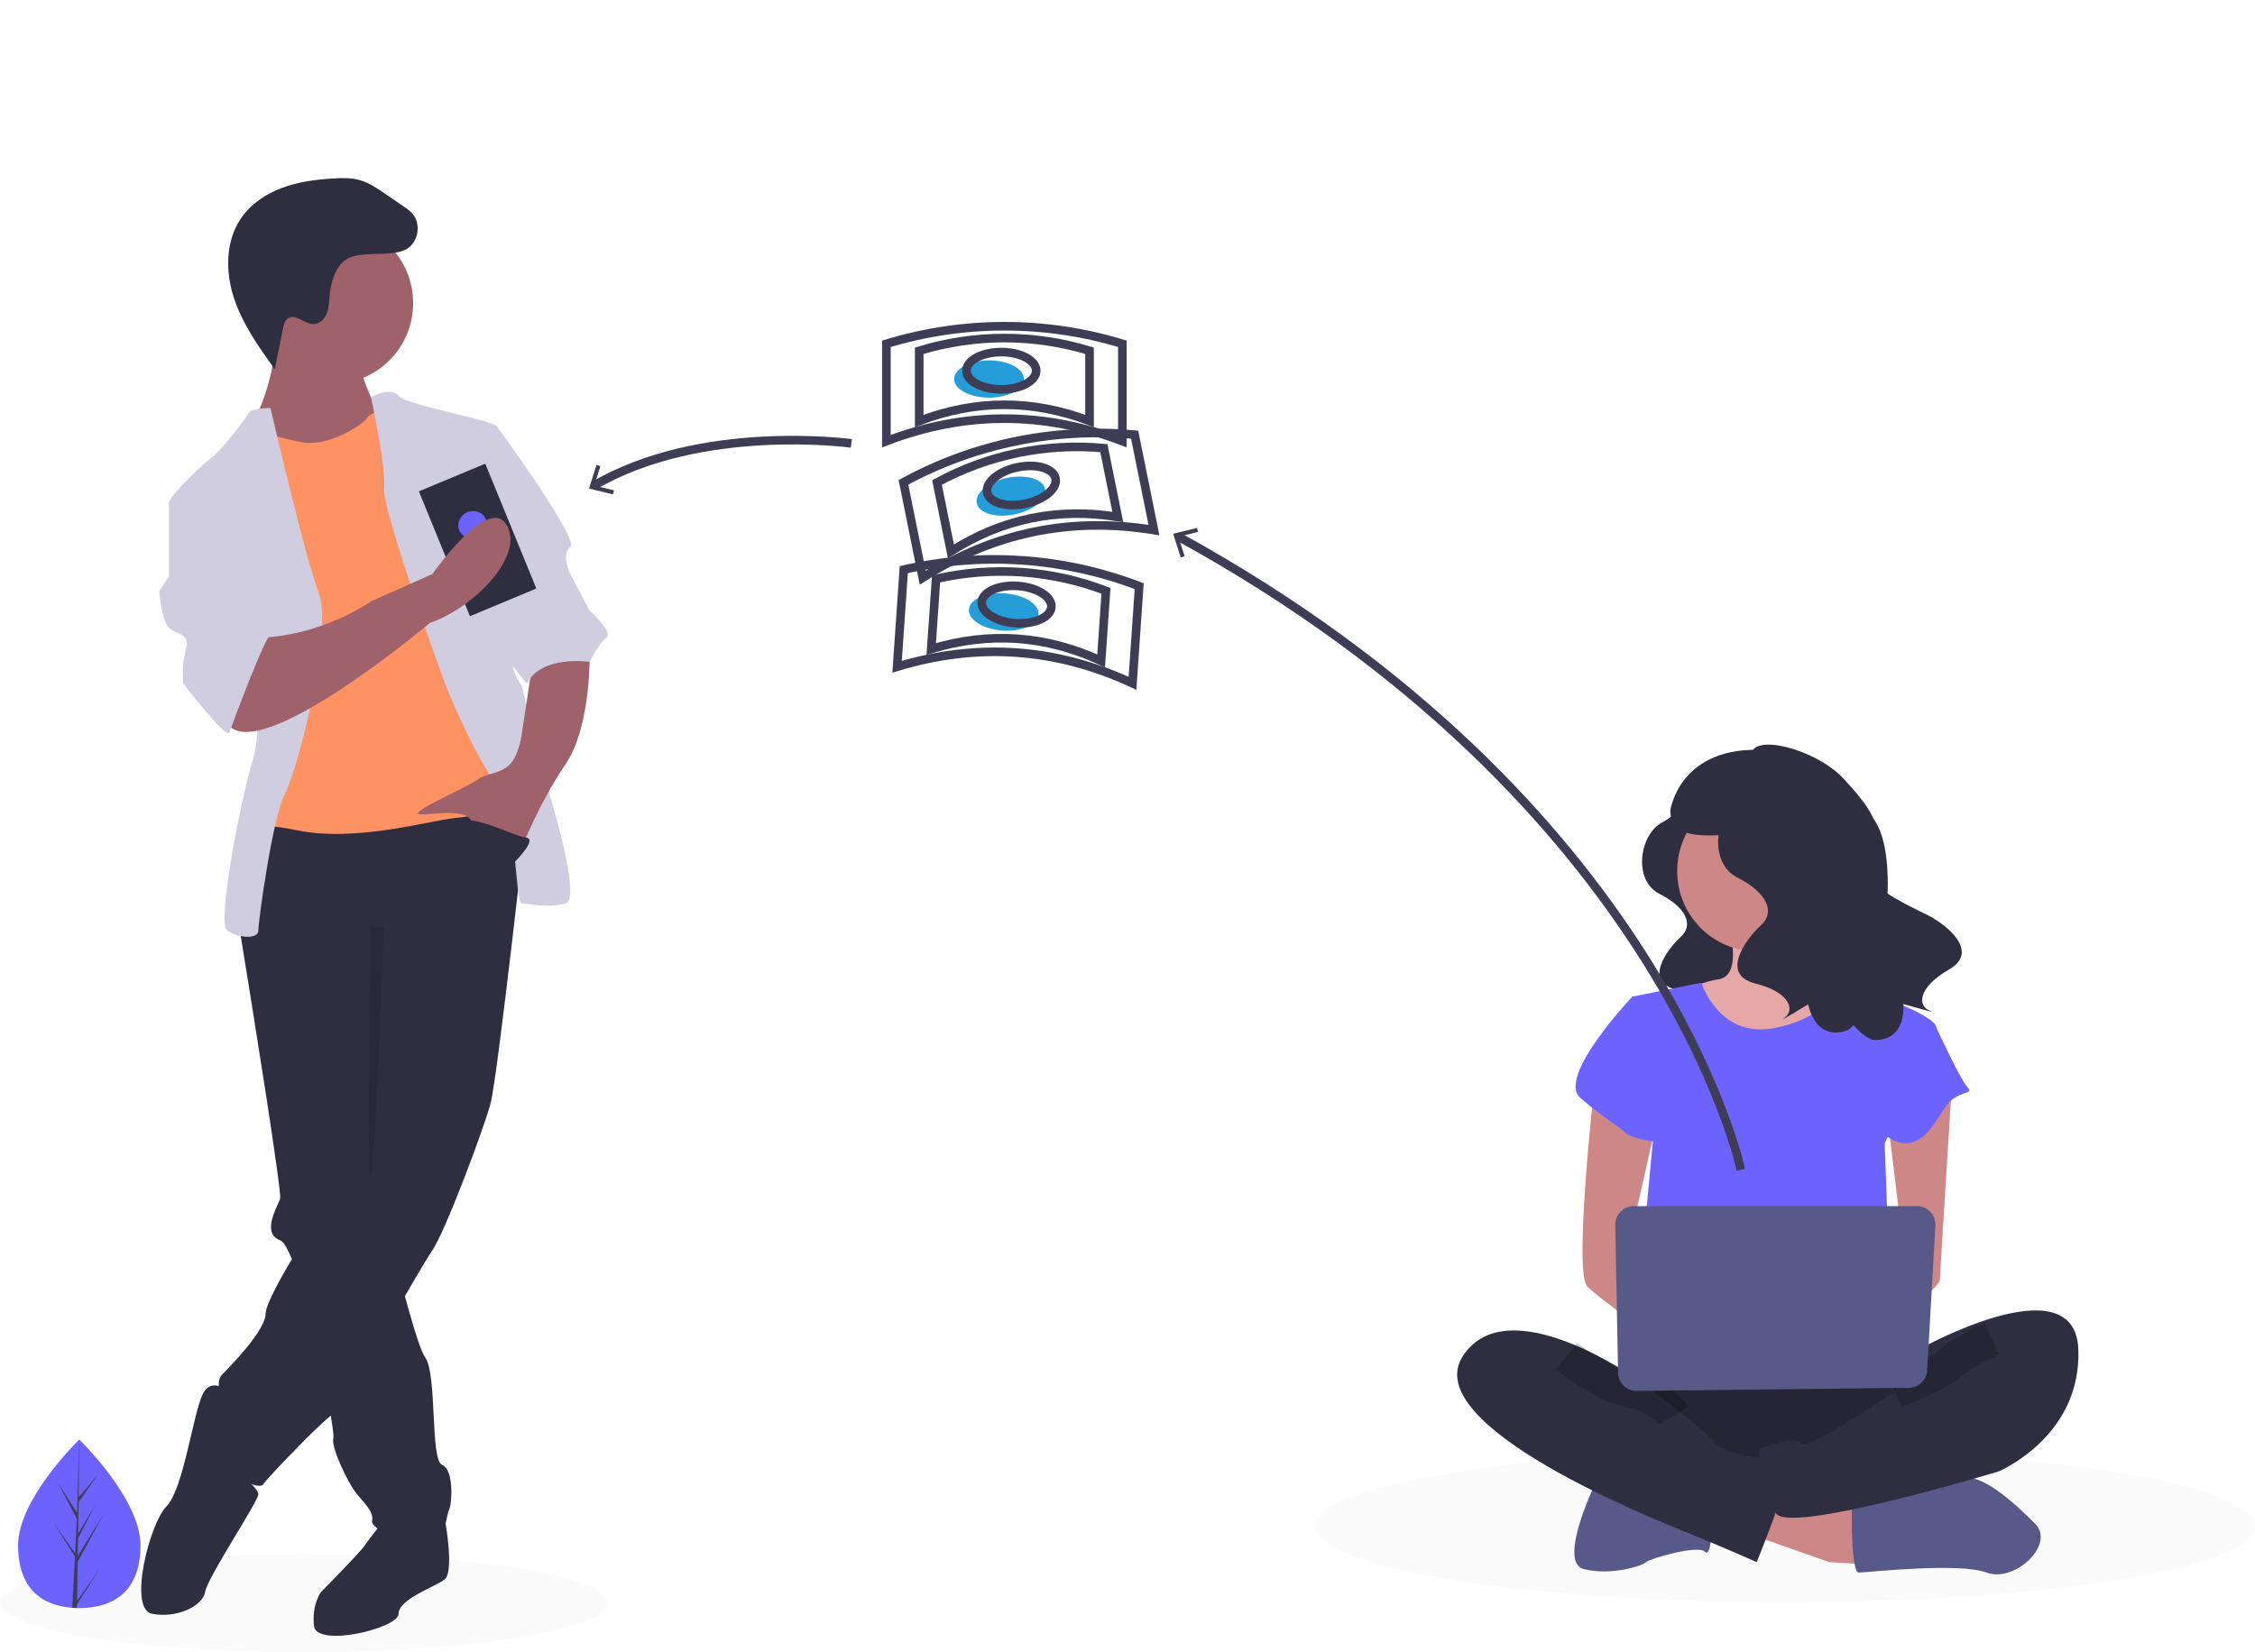 <svg width="131" height="96" viewBox="0 0 131 96" fill="none" xmlns="http://www.w3.org/2000/svg">
<path d="M17.642 96.001C27.385 96.001 35.283 94.725 35.283 93.151C35.283 91.577 27.385 90.301 17.642 90.301C7.898 90.301 0 91.577 0 93.151C0 94.725 7.898 96.001 17.642 96.001Z" fill="#F2F2F2" fill-opacity="0.33"/>
<path d="M103.703 93.103C118.779 93.103 131 91.129 131 88.694C131 86.258 118.779 84.284 103.703 84.284C88.628 84.284 76.407 86.258 76.407 88.694C76.407 91.129 88.628 93.103 103.703 93.103Z" fill="#F2F2F2" fill-opacity="0.33"/>
<path d="M97.638 46.309C97.638 46.309 97.871 47.091 96.554 47.795C95.237 48.498 94.85 51.158 96.399 51.94C97.948 52.722 98.413 53.739 97.638 54.443C96.864 55.147 95.469 57.024 97.329 57.493C99.188 57.962 99.42 58.901 98.878 59.292C98.336 59.683 100.117 58.588 100.117 58.588C100.117 58.588 100.427 60.465 102.054 59.996C103.681 59.526 108.251 50.61 105.927 49.359C103.603 48.108 97.638 46.309 97.638 46.309Z" fill="#2F2E41"/>
<path d="M100.446 53.861C100.446 53.861 101.25 56.7 99.844 56.903C98.971 57.041 98.144 57.389 97.433 57.917L100.045 61.365H104.866L107.879 58.323C107.879 58.323 103.861 55.281 104.665 53.455C105.469 51.63 100.446 53.861 100.446 53.861Z" fill="#FFB9B9"/>
<path opacity="0.1" d="M100.446 53.861C100.446 53.861 101.25 56.7 99.844 56.903C98.971 57.041 98.144 57.389 97.433 57.917L100.045 61.365H104.866L107.879 58.323C107.879 58.323 103.861 55.281 104.665 53.455C105.469 51.63 100.446 53.861 100.446 53.861Z" fill="black"/>
<path d="M101.651 89.152L106.272 90.774L109.486 90.977L109.285 88.138L102.656 86.158L101.651 89.152Z" fill="#CD8787"/>
<path d="M107.578 88.543C107.578 88.543 107.578 91.382 107.979 91.382C108.381 91.382 113.805 90.774 115.412 91.382C117.019 91.991 119.43 89.76 118.225 88.543C117.019 87.326 115.053 85.501 113.827 85.906C112.6 86.312 107.578 87.326 107.578 87.326V88.543Z" fill="#575A89"/>
<path d="M92.812 85.906C92.812 85.906 90.402 90.774 92.009 91.18C93.616 91.585 95.424 90.977 95.625 90.774C95.826 90.571 98.638 89.76 99.04 90.166C99.442 90.571 99.442 88.543 99.442 88.543L92.812 85.906Z" fill="#575A89"/>
<path d="M94.822 79.214C94.822 79.214 91.005 84.487 93.817 85.907C96.629 87.327 110.089 87.327 111.093 85.907C112.098 84.487 112.499 80.025 111.093 79.62C109.687 79.214 94.822 79.214 94.822 79.214Z" fill="#2F2E41"/>
<path opacity="0.2" d="M94.822 79.214C94.822 79.214 91.005 84.487 93.817 85.907C96.629 87.327 110.089 87.327 111.093 85.907C112.098 84.487 112.499 80.025 111.093 79.62C109.687 79.214 94.822 79.214 94.822 79.214Z" fill="black"/>
<path d="M102.053 55.28C104.605 55.28 106.674 53.191 106.674 50.615C106.674 48.039 104.605 45.95 102.053 45.95C99.502 45.95 97.433 48.039 97.433 50.615C97.433 53.191 99.502 55.28 102.053 55.28Z" fill="#CD8787"/>
<path d="M94.821 57.917L98.839 57.105C98.839 57.105 99.843 60.351 103.058 59.742C106.272 59.134 107.075 57.105 107.075 57.105C107.075 57.105 109.486 58.12 109.687 58.12C109.888 58.12 112.499 59.134 112.499 59.742C112.499 60.351 109.486 66.435 109.486 66.435L109.888 77.388L95.022 76.982L96.027 66.233L94.821 57.917Z" fill="#6C63FF"/>
<path d="M92.612 63.19C92.612 63.19 91.406 73.94 92.21 74.751C93.013 75.563 96.228 77.794 96.228 77.794V75.36L94.621 72.317L96.228 65.219L92.612 63.19Z" fill="#CD8787"/>
<path d="M113.403 62.886C113.403 62.886 112.7 73.94 112.7 74.345C112.7 74.751 110.892 76.171 110.29 76.171C109.687 76.171 109.285 75.157 109.285 75.157L110.691 73.534L109.687 65.218L113.403 62.886Z" fill="#CD8787"/>
<path d="M111.495 78.402C111.495 78.402 120.535 73.331 120.736 78.402C120.937 83.473 116.115 85.501 116.115 85.501C116.115 85.501 103.66 89.272 103.158 87.893C102.656 86.515 101.651 84.284 102.455 84.081C103.259 83.878 104.263 83.473 104.665 83.878C105.067 84.284 110.089 80.836 110.089 80.836L111.495 78.402Z" fill="#2F2E41"/>
<path opacity="0.2" d="M115.714 77.794C115.714 77.794 113.906 78.605 113.303 79.214C112.7 79.822 110.089 80.836 110.089 80.836" stroke="black" stroke-width="2" stroke-miterlimit="10"/>
<path d="M96.027 58.323L94.822 57.917C94.822 57.917 90.402 62.582 91.808 63.799C93.215 65.016 94.018 65.421 94.42 65.827C94.822 66.233 96.83 66.436 96.83 66.436L96.027 58.323Z" fill="#6C63FF"/>
<path d="M110.692 59.337L112.5 59.743C112.5 59.743 113.906 62.785 114.308 63.191C114.709 63.596 113.705 63.393 113.102 64.205C112.5 65.016 111.897 66.436 110.692 66.436C109.486 66.436 107.879 64.407 107.879 64.407L110.692 59.337Z" fill="#6C63FF"/>
<path d="M95.223 80.228C95.223 80.228 87.589 74.751 84.978 78.808C82.366 82.864 96.228 88.341 98.236 89.152C100.245 89.963 102.053 90.775 102.053 90.775C102.053 90.775 103.861 86.312 103.861 85.501C103.861 84.69 102.455 84.69 102.053 84.69C101.651 84.69 99.844 84.284 99.442 83.676C99.04 83.067 95.223 80.228 95.223 80.228Z" fill="#2F2E41"/>
<path opacity="0.2" d="M91.005 78.808C91.005 78.808 93.013 80.43 94.822 80.836C96.629 81.242 97.232 82.256 97.232 82.256" stroke="black" stroke-width="2" stroke-miterlimit="10"/>
<path d="M93.837 71.182L93.998 79.77C94.003 80.053 94.119 80.324 94.321 80.521C94.523 80.719 94.793 80.828 95.074 80.825L110.903 80.645C111.173 80.642 111.431 80.536 111.626 80.348C111.821 80.16 111.938 79.904 111.954 79.632L112.434 71.224C112.443 71.078 112.421 70.931 112.372 70.794C112.322 70.656 112.245 70.531 112.146 70.424C112.046 70.317 111.926 70.233 111.793 70.175C111.66 70.117 111.516 70.087 111.371 70.087H94.902C94.76 70.087 94.62 70.115 94.49 70.171C94.359 70.226 94.241 70.307 94.142 70.409C94.043 70.511 93.965 70.632 93.912 70.765C93.86 70.897 93.835 71.039 93.837 71.182Z" fill="#575A89"/>
<path d="M102.3 44.755C102.3 44.755 102.558 45.621 101.099 46.401C99.64 47.181 99.211 50.127 100.927 50.993C102.643 51.86 103.158 52.986 102.3 53.766C101.442 54.546 99.897 56.625 101.957 57.145C104.017 57.665 104.274 58.704 103.673 59.138C103.073 59.571 105.046 58.358 105.046 58.358C105.046 58.358 105.39 60.437 107.192 59.917C108.994 59.398 110.792 49.948 108.783 47.514C106.915 45.251 102.3 44.755 102.3 44.755Z" fill="#2F2E41"/>
<path d="M101.752 43.863C101.753 42.594 105.514 43.506 107.127 45.278C108.243 46.506 109.94 48.352 108.518 49.654C107.097 50.955 110.955 52.661 111.989 53.179C113.024 53.696 115.067 55.278 113.222 56.339C111.378 57.401 111.407 58.472 112.102 58.725C112.796 58.979 110.571 58.348 110.571 58.348C110.571 58.348 110.796 60.444 108.922 60.434C107.047 60.424 101.67 50.025 102.955 47.134C104.149 44.446 101.752 43.863 101.752 43.863Z" fill="#2F2E41"/>
<path d="M102.567 43.586C97.537 43.28 97.032 47.103 97.032 47.103C97.067 49.315 100.546 48.237 101.513 48.567C102.679 47.72 104.926 46.118 106.533 44.974C105.366 44.145 103.992 43.663 102.567 43.586Z" fill="#2F2E41"/>
<path d="M101.134 67.979C101.134 67.979 96.622 46.629 68.381 31.142" stroke="#3F3D56" stroke-width="0.5" stroke-miterlimit="10"/>
<path d="M69.544 30.676L69.601 30.91L68.459 31.189L68.819 32.319L68.591 32.393L68.153 31.017L69.544 30.676Z" fill="#3F3D56"/>
<path d="M8.162 89.793C8.162 92.498 6.57 93.442 4.606 93.442C4.56 93.442 4.515 93.441 4.469 93.44C4.378 93.438 4.288 93.434 4.199 93.428C2.427 93.301 1.05 92.308 1.05 89.793C1.05 87.191 4.344 83.907 4.591 83.664L4.591 83.663C4.601 83.654 4.606 83.649 4.606 83.649C4.606 83.649 8.162 87.089 8.162 89.793Z" fill="#6C63FF"/>
<path d="M4.476 93.028L5.777 91.193L4.473 93.23L4.47 93.44C4.379 93.438 4.288 93.434 4.199 93.428L4.34 90.722L4.338 90.701L4.341 90.697L4.354 90.442L3.047 88.4L4.358 90.25L4.361 90.305L4.467 88.26L3.348 86.151L4.481 87.902L4.591 83.664L4.591 83.649V83.663L4.573 87.005L5.687 85.68L4.569 87.293L4.539 89.123L5.579 87.367L4.535 89.392L4.518 90.41L6.028 87.965L4.513 90.765L4.476 93.028Z" fill="#3F3D56"/>
<path d="M25.124 89.093L25.885 88.522C25.885 88.522 26.388 91.362 25.826 91.788C25.264 92.213 23.157 92.922 23.157 93.773C23.157 94.624 18.381 95.759 18.241 94.483C18.1 93.206 18.662 92.497 18.662 92.497C18.662 92.497 20.91 90.228 21.191 89.802C21.472 89.377 22.174 88.526 22.174 88.526L25.124 89.093Z" fill="#2F2E41"/>
<path d="M13.886 53.779C13.886 53.779 13.907 53.904 13.944 54.132C13.977 54.335 14.024 54.621 14.08 54.974C14.67 58.609 16.391 69.31 16.274 69.663C16.134 70.089 15.15 71.649 16.274 72.075C16.382 72.116 16.499 72.249 16.624 72.459C16.865 72.911 17.064 73.385 17.218 73.874C17.888 75.837 18.605 78.979 19.019 81.154C19.2 82.11 19.324 82.879 19.36 83.282C19.373 83.375 19.375 83.469 19.365 83.562C19.224 84.13 20.207 86.115 20.629 86.683C21.05 87.25 21.753 87.817 21.612 88.385C21.472 88.952 25.124 90.512 25.545 89.519C25.967 88.526 25.967 87.959 26.107 87.675C26.248 87.392 26.388 85.406 25.686 85.123C24.983 84.839 25.405 79.875 24.703 78.882C24.468 78.552 24.11 77.433 23.735 76.087C23.587 75.559 23.438 74.998 23.292 74.434C22.699 72.127 22.174 69.805 22.174 69.805L22.314 53.212L14.589 52.219L14.39 52.66L13.996 53.535L13.886 53.779Z" fill="#2F2E41"/>
<path d="M13.465 81.009C13.465 81.009 12.341 79.874 11.779 81.009C11.217 82.144 10.655 86.54 9.672 87.533C8.689 88.526 7.424 93.49 8.829 93.774C10.234 94.057 11.779 93.348 11.919 92.497C12.06 91.646 15.01 87.249 15.01 86.824C15.01 86.399 13.043 84.838 13.043 84.838L13.465 81.009Z" fill="#2F2E41"/>
<path d="M30.743 45.977C30.743 45.977 28.917 62.571 28.495 64.131C28.074 65.691 25.826 71.648 25.124 72.641C24.422 73.634 19.926 81.718 19.364 82.143C18.803 82.569 17.679 83.703 17.679 83.703C17.679 83.703 15.572 85.831 15.291 86.256C15.01 86.682 12.622 85.405 12.481 84.554C12.341 83.703 12.622 82.285 12.762 81.718C12.903 81.15 12.481 80.299 12.903 79.874C13.324 79.448 15.431 77.321 15.431 76.328C15.431 75.336 19.084 69.521 20.488 68.244C21.893 66.968 21.612 64.84 21.612 64.84V56.189L13.886 53.778C13.886 53.778 14.307 46.97 15.291 46.97C16.274 46.97 29.198 44.701 30.743 45.977Z" fill="#2F2E41"/>
<path d="M19.365 22.293C21.925 22.293 24 20.198 24 17.613C24 15.028 21.925 12.933 19.365 12.933C16.804 12.933 14.729 15.028 14.729 17.613C14.729 20.198 16.804 22.293 19.365 22.293Z" fill="#9F616A"/>
<path d="M20.91 21.3C20.91 21.3 21.472 23.427 22.174 23.994C22.876 24.562 20.348 26.973 20.348 26.973L15.572 27.256L14.729 24.562C14.729 24.562 16.274 21.442 15.853 19.456C15.431 17.47 20.91 21.3 20.91 21.3Z" fill="#9F616A"/>
<path d="M22.876 23.711C22.876 23.711 21.612 23.853 21.331 24.278C21.05 24.704 19.084 25.98 17.538 25.697C15.993 25.413 15.01 24.987 14.729 25.129C14.448 25.271 13.886 28.249 13.886 28.249L15.431 32.788L15.15 45.269L14.729 48.672C14.729 48.672 13.886 47.538 17.258 48.247C20.629 48.956 24.983 47.68 26.388 47.538C27.793 47.396 30.181 46.971 30.321 46.12C30.462 45.269 29.9 42.148 29.9 42.148L27.652 32.646L26.248 27.54L22.876 23.711Z" fill="#FF9263"/>
<path d="M21.548 23.071C21.548 23.071 22.736 22.435 23.157 23.002C23.579 23.569 28.917 24.42 28.917 24.846C28.917 25.271 30.04 36.759 29.759 37.752C29.479 38.745 30.321 39.879 30.321 39.879L31.305 44.134C31.305 44.134 33.974 52.218 32.85 52.502C31.726 52.786 30.743 52.502 30.321 52.502C29.9 52.502 30.04 47.112 28.917 45.694C27.793 44.276 26.248 40.73 25.967 40.021C25.686 39.312 22.174 29.526 22.314 28.391C22.455 27.257 21.548 23.071 21.548 23.071Z" fill="#D0CDE1"/>
<path d="M15.712 23.711C15.712 23.711 14.588 23.711 14.448 23.995C14.308 24.278 12.903 26.122 12.341 26.547C11.779 26.973 9.812 28.817 9.812 29.242C9.812 29.668 13.886 32.788 13.886 32.788C13.886 32.788 15.572 41.156 14.729 43.992C13.886 46.829 12.622 53.636 13.184 54.062C13.746 54.487 15.01 54.629 15.01 54.062C15.01 53.495 15.853 47.396 16.555 46.12C17.258 44.843 19.365 36.759 18.522 34.49C17.679 32.221 15.712 23.711 15.712 23.711Z" fill="#D0CDE1"/>
<path d="M34.255 37.752C34.255 37.752 34.395 42.149 32.85 44.418C31.305 46.687 30.322 49.24 30.322 49.24C30.322 49.24 27.793 48.531 27.372 47.68C26.95 46.829 24.281 47.538 24.281 47.254C24.281 46.971 27.512 45.552 27.793 45.269C28.074 44.985 29.057 44.985 29.619 44.418C30.181 43.85 30.322 42.574 30.322 42.574L30.883 38.887L34.255 37.752Z" fill="#9F616A"/>
<path d="M22.557 14.726C22.914 14.694 23.282 14.658 23.597 14.486C24.303 14.102 24.491 13.007 23.953 12.405C23.805 12.252 23.639 12.118 23.459 12.004L22.391 11.271C21.919 10.946 21.436 10.616 20.885 10.463C20.387 10.325 19.86 10.339 19.345 10.371C18.344 10.434 17.336 10.564 16.395 10.913C15.453 11.262 14.575 11.846 14.005 12.679C13.1 13.999 13.088 15.781 13.586 17.305C14.084 18.83 15.03 20.158 15.962 21.459L16.445 19.076C16.488 18.864 16.544 18.632 16.719 18.506C17.153 18.194 17.685 18.835 18.218 18.831C18.56 18.828 18.848 18.544 18.978 18.223C19.108 17.903 19.116 17.549 19.146 17.204C19.21 16.474 19.463 15.459 20.147 15.056C20.785 14.681 21.84 14.792 22.557 14.726Z" fill="#2F2E41"/>
<path opacity="0.1" d="M22.297 53.893C22.297 53.893 21.823 67.749 21.542 68.174C21.261 68.6 21.542 53.85 21.542 53.85L22.297 53.893Z" fill="black"/>
<path d="M27.793 24.846H28.917C28.917 24.846 33.693 31.37 33.131 31.795C32.569 32.221 33.131 33.355 33.131 33.355L34.255 35.483C34.255 35.483 35.659 36.759 35.238 37.043C34.817 37.327 34.255 38.461 34.255 38.461C34.255 38.461 31.445 38.036 30.602 39.737L28.78 37.415L27.793 24.846Z" fill="#D0CDE1"/>
<path d="M28.19 26.944L24.334 28.552L27.301 35.807L31.158 34.199L28.19 26.944Z" fill="#2F2E41"/>
<path d="M27.738 31.199C28.164 31.021 28.378 30.557 28.217 30.162C28.055 29.767 27.579 29.591 27.153 29.768C26.727 29.946 26.513 30.41 26.674 30.805C26.836 31.2 27.312 31.377 27.738 31.199Z" fill="#6C63FF"/>
<path d="M24.983 36.191C24.983 36.191 14.87 44.701 13.184 42.006C11.498 39.312 15.01 37.042 15.01 37.042C15.01 37.042 18.1 37.184 21.612 34.915L25.124 33.355C25.124 33.355 28.33 28.734 29.422 30.493C30.515 32.253 27.558 35.316 24.983 36.191Z" fill="#9F616A"/>
<path d="M11.358 28.675L9.813 29.242V33.497L9.251 34.348C9.251 34.348 9.391 36.05 9.813 36.475C10.234 36.901 11.077 36.759 10.796 37.752C10.627 38.399 10.579 39.072 10.655 39.737C10.655 39.737 13.184 42.999 13.324 42.574C13.465 42.148 15.431 36.901 15.712 36.901C15.993 36.901 12.903 28.675 12.903 28.675H11.358Z" fill="#D0CDE1"/>
<path d="M29.83 50.162C29.83 50.162 31.282 48.743 30.556 48.672C29.83 48.602 27.301 47.183 26.88 47.892C26.459 48.602 29.83 50.162 29.83 50.162Z" fill="#2F2E41"/>
<path d="M57.454 23.107C58.573 23.107 59.48 22.622 59.48 22.024C59.48 21.425 58.573 20.94 57.454 20.94C56.335 20.94 55.428 21.425 55.428 22.024C55.428 22.622 56.335 23.107 57.454 23.107Z" fill="#259DD9"/>
<path d="M65.202 25.635C60.633 23.892 56.063 23.892 51.494 25.635V19.978C55.964 18.617 60.732 18.617 65.202 19.978V25.635Z" stroke="#3F3D56" stroke-width="0.5" stroke-miterlimit="10"/>
<path d="M63.295 24.464C59.997 23.207 56.699 23.207 53.401 24.464V20.382C56.627 19.399 60.069 19.399 63.295 20.382V24.464Z" stroke="#3F3D56" stroke-width="0.5" stroke-miterlimit="10"/>
<path d="M58.169 22.625C59.288 22.625 60.196 22.14 60.196 21.542C60.196 20.944 59.288 20.459 58.169 20.459C57.05 20.459 56.143 20.944 56.143 21.542C56.143 22.14 57.05 22.625 58.169 22.625Z" stroke="#3F3D56" stroke-width="0.5" stroke-miterlimit="10"/>
<path d="M58.944 29.89C60.041 29.664 60.834 29.006 60.715 28.42C60.596 27.834 59.611 27.542 58.515 27.768C57.419 27.994 56.626 28.652 56.744 29.238C56.863 29.824 57.847 30.116 58.944 29.89Z" fill="#259DD9"/>
<path d="M67.036 30.802C62.214 30.017 57.737 30.94 53.605 33.57L52.485 28.028C56.594 25.791 61.267 24.828 65.916 25.26L67.036 30.802Z" stroke="#3F3D56" stroke-width="0.5" stroke-miterlimit="10"/>
<path d="M64.936 30.041C61.456 29.475 58.224 30.141 55.242 32.039L54.434 28.039C57.4 26.425 60.772 25.73 64.127 26.041L64.936 30.041Z" stroke="#3F3D56" stroke-width="0.5" stroke-miterlimit="10"/>
<path d="M59.55 29.274C60.646 29.048 61.439 28.39 61.32 27.803C61.202 27.217 60.217 26.925 59.12 27.151C58.024 27.377 57.231 28.036 57.349 28.622C57.468 29.208 58.453 29.5 59.55 29.274Z" stroke="#3F3D56" stroke-width="0.5" stroke-miterlimit="10"/>
<path d="M60.331 35.703C60.372 35.107 59.5 34.559 58.384 34.481C57.267 34.403 56.329 34.823 56.288 35.419C56.247 36.016 57.118 36.564 58.235 36.642C59.351 36.721 60.29 36.3 60.331 35.703Z" fill="#259DD9"/>
<path d="M65.79 39.706C61.352 37.647 56.794 37.327 52.115 38.745L52.504 33.102C57.057 32.057 61.814 32.391 66.179 34.063L65.79 39.706Z" stroke="#3F3D56" stroke-width="0.5" stroke-miterlimit="10"/>
<path d="M63.968 38.405C60.765 36.92 57.475 36.689 54.098 37.712L54.379 33.639C57.665 32.885 61.098 33.126 64.249 34.333L63.968 38.405Z" stroke="#3F3D56" stroke-width="0.5" stroke-miterlimit="10"/>
<path d="M61.077 35.273C61.118 34.676 60.247 34.129 59.13 34.05C58.014 33.972 57.075 34.392 57.034 34.989C56.993 35.586 57.865 36.133 58.981 36.211C60.098 36.29 61.036 35.87 61.077 35.273Z" stroke="#3F3D56" stroke-width="0.5" stroke-miterlimit="10"/>
<path d="M49.458 25.765C49.458 25.765 40.698 24.555 34.441 28.257" stroke="#3F3D56" stroke-width="0.5" stroke-miterlimit="10"/>
<path d="M34.652 27.014L34.88 27.086L34.524 28.218L35.668 28.493L35.612 28.727L34.219 28.391L34.652 27.014Z" fill="#3F3D56"/>
</svg>
